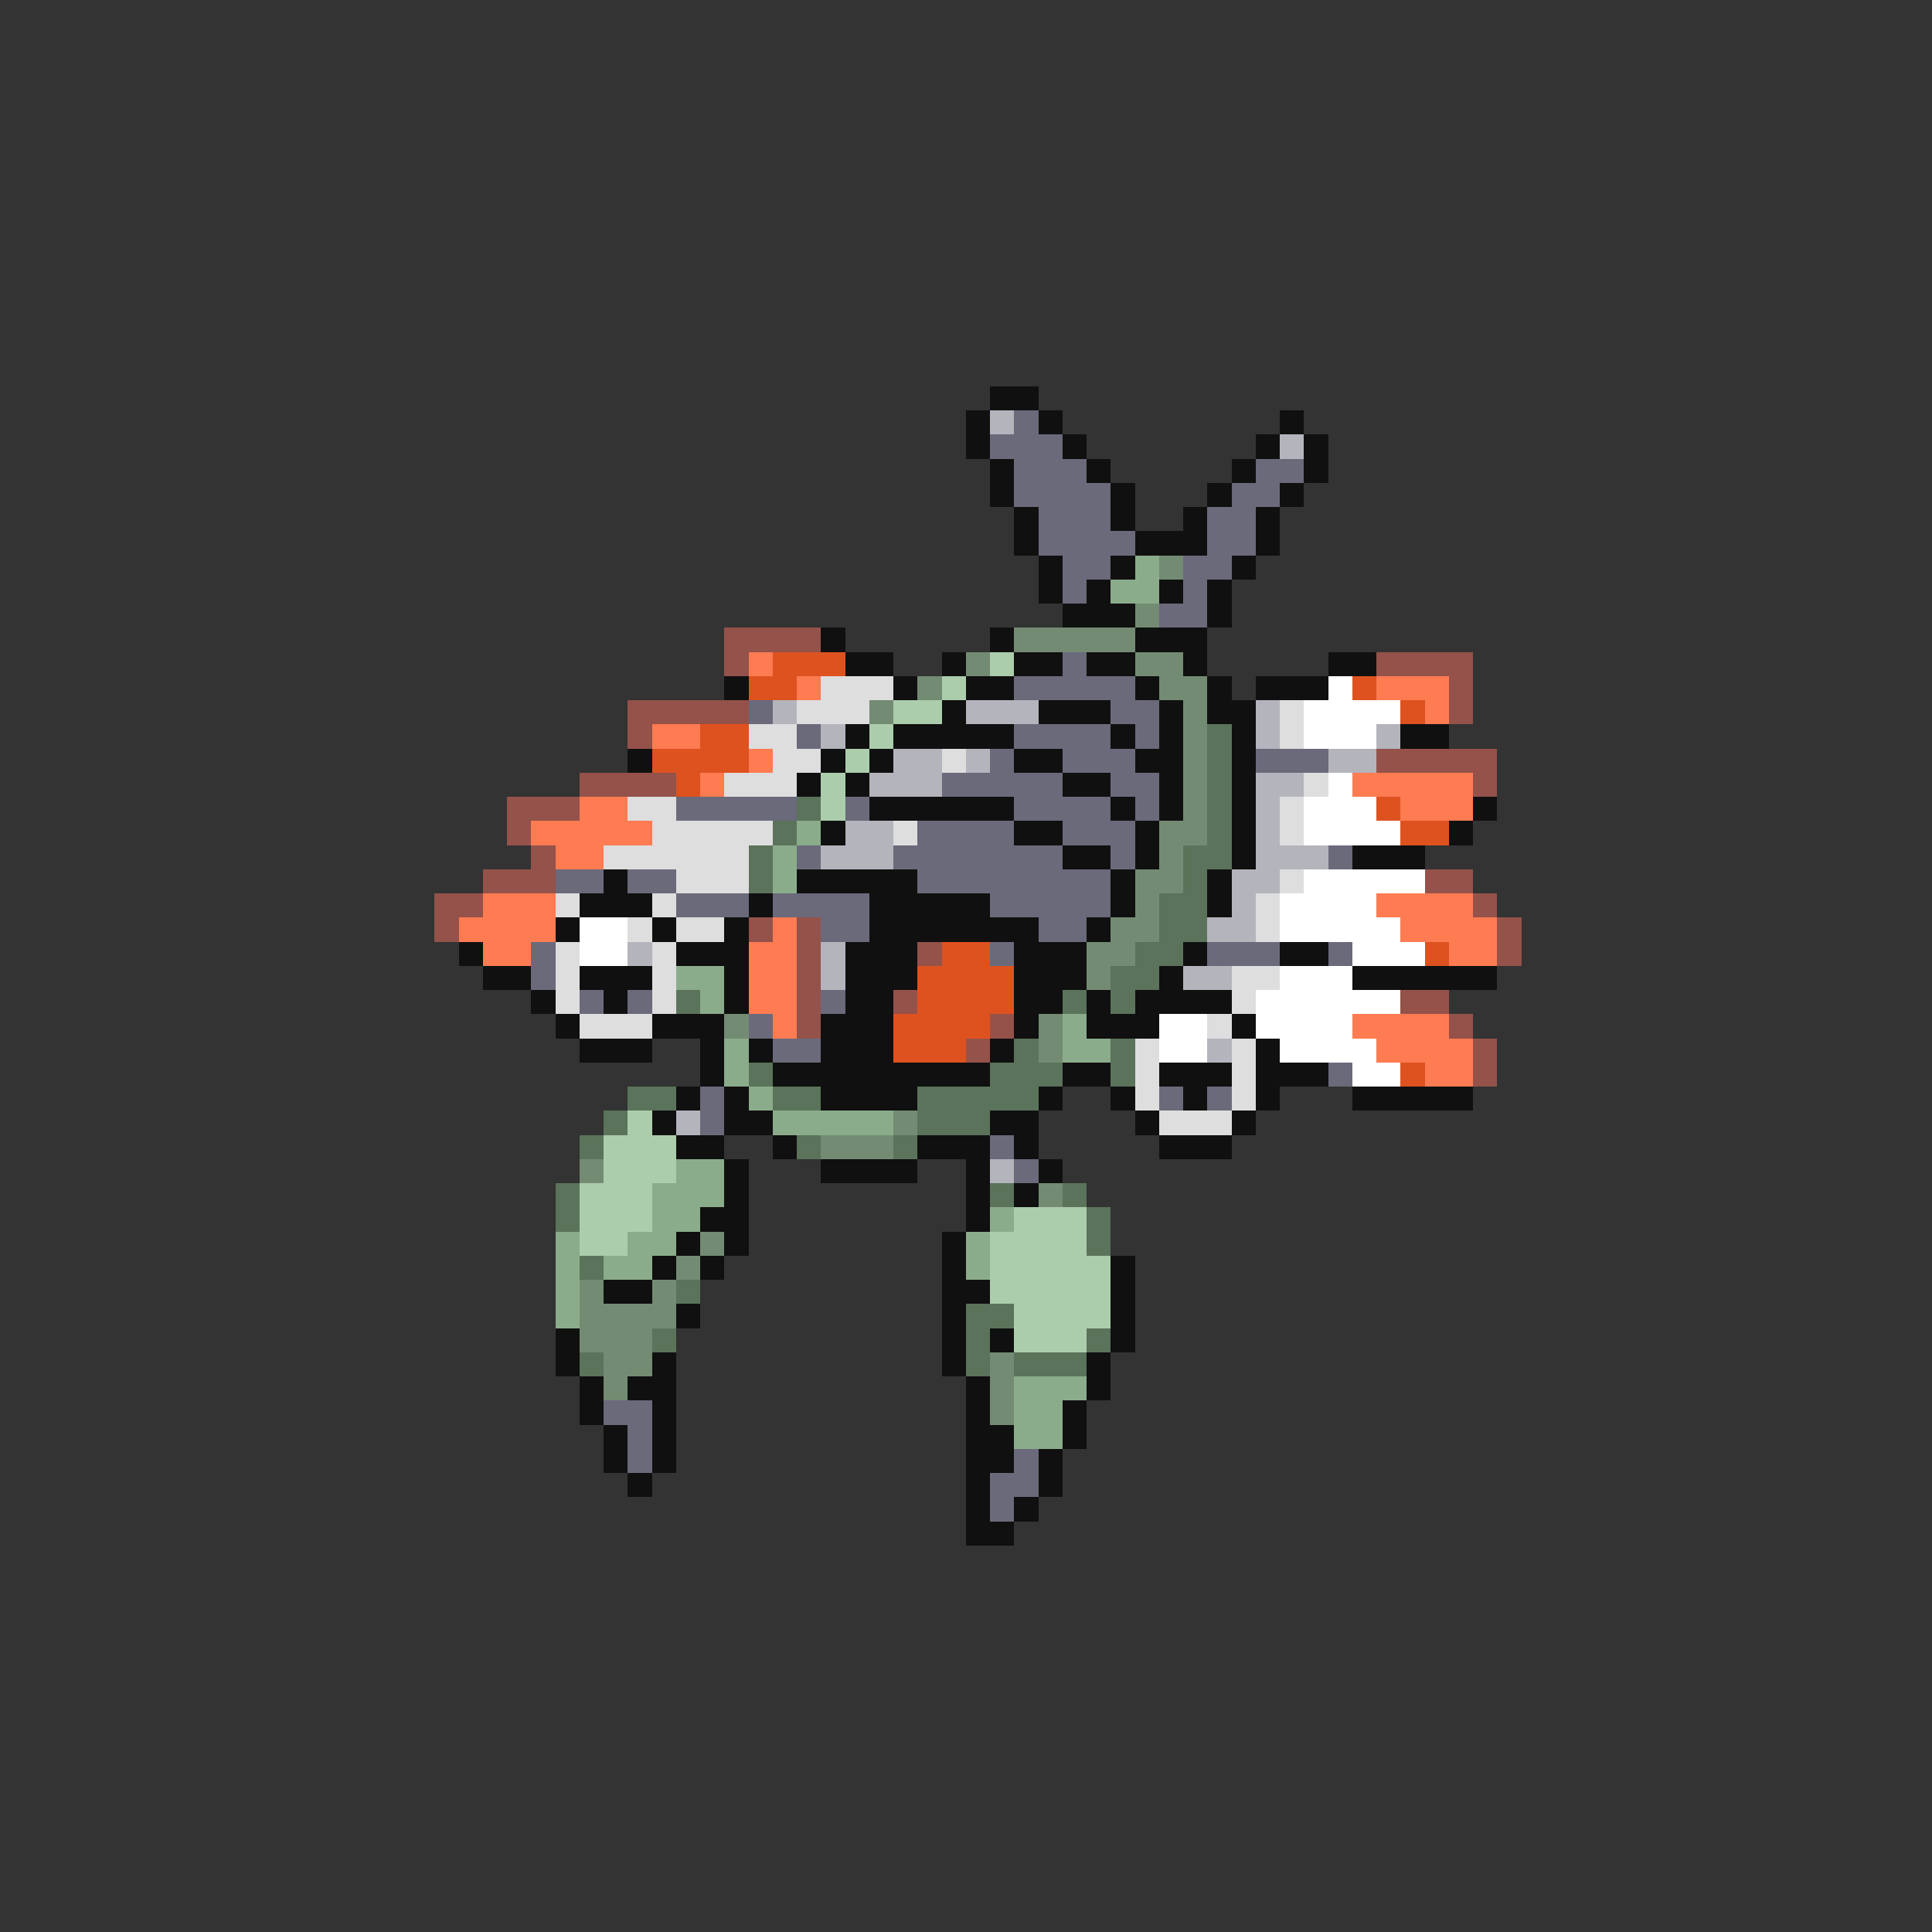 <svg xmlns="http://www.w3.org/2000/svg" viewBox="0 -0.5 80 80" shape-rendering="crispEdges">
<rect x="0" y="-0.5" width="80" height="80" fill="#333333" stroke="none"/>
<path stroke="#101010" d="M41 16h2M40 17h1M43 17h1M53 17h1M40 18h1M44 18h1M52 18h1M54 18h1M41 19h1M45 19h1M51 19h1M54 19h1M41 20h1M46 20h1M50 20h1M53 20h1M42 21h1M46 21h1M49 21h1M52 21h1M42 22h1M47 22h3M52 22h1M43 23h1M46 23h1M51 23h1M43 24h1M45 24h1M48 24h1M50 24h1M44 25h3M50 25h1M34 26h1M41 26h1M47 26h3M35 27h2M39 27h1M42 27h2M45 27h2M49 27h1M55 27h2M30 28h1M37 28h1M40 28h2M47 28h1M50 28h1M52 28h3M39 29h1M43 29h3M48 29h1M50 29h2M35 30h1M37 30h5M46 30h1M48 30h1M51 30h1M58 30h2M26 31h1M34 31h1M36 31h1M42 31h2M47 31h2M51 31h1M33 32h1M35 32h1M44 32h2M48 32h1M51 32h1M36 33h6M46 33h1M48 33h1M51 33h1M61 33h1M34 34h1M42 34h2M47 34h1M51 34h1M60 34h1M44 35h2M47 35h1M51 35h1M56 35h3M25 36h1M33 36h5M46 36h1M50 36h1M24 37h3M31 37h1M36 37h5M46 37h1M50 37h1M23 38h1M27 38h1M30 38h1M36 38h7M45 38h1M19 39h1M28 39h3M35 39h3M42 39h3M49 39h1M53 39h2M20 40h2M24 40h3M30 40h1M35 40h3M42 40h3M48 40h1M56 40h6M22 41h1M25 41h1M30 41h1M35 41h2M42 41h2M45 41h1M47 41h4M23 42h1M27 42h3M34 42h3M42 42h1M45 42h3M51 42h1M24 43h3M29 43h1M31 43h1M34 43h3M41 43h1M52 43h1M29 44h1M32 44h9M44 44h2M48 44h3M52 44h3M28 45h1M30 45h1M34 45h4M43 45h1M46 45h1M49 45h1M52 45h1M56 45h5M27 46h1M30 46h2M41 46h2M47 46h1M51 46h1M28 47h2M32 47h1M38 47h3M42 47h1M48 47h3M30 48h1M34 48h4M40 48h1M43 48h1M30 49h1M40 49h1M42 49h1M29 50h2M40 50h1M28 51h1M30 51h1M39 51h1M27 52h1M29 52h1M39 52h1M46 52h1M25 53h2M39 53h2M46 53h1M28 54h1M39 54h1M46 54h1M23 55h1M39 55h1M41 55h1M46 55h1M23 56h1M27 56h1M39 56h1M45 56h1M24 57h1M26 57h2M40 57h1M45 57h1M24 58h1M27 58h1M40 58h1M44 58h1M25 59h1M27 59h1M40 59h2M44 59h1M25 60h1M27 60h1M40 60h2M43 60h1M26 61h1M40 61h1M43 61h1M40 62h1M42 62h1M40 63h2" />
<path stroke="#b4b4bd" d="M41 17h1M53 18h1M32 29h1M40 29h3M52 29h1M34 30h1M52 30h1M57 30h1M37 31h2M40 31h1M55 31h2M36 32h3M52 32h2M52 33h1M35 34h2M52 34h1M34 35h3M52 35h3M51 36h2M51 37h1M50 38h2M26 39h1M34 39h1M34 40h1M49 40h2M50 43h1M28 46h1M41 48h1" />
<path stroke="#6a6a7b" d="M42 17h1M41 18h3M42 19h3M52 19h2M42 20h4M51 20h2M43 21h3M50 21h2M43 22h4M50 22h2M44 23h2M49 23h2M44 24h1M49 24h1M48 25h2M44 27h1M42 28h5M31 29h1M46 29h2M33 30h1M42 30h4M47 30h1M41 31h1M44 31h3M52 31h3M39 32h5M46 32h2M28 33h5M35 33h1M42 33h4M47 33h1M38 34h4M44 34h3M33 35h1M37 35h7M46 35h1M55 35h1M23 36h2M26 36h2M38 36h8M28 37h3M32 37h4M41 37h5M34 38h2M43 38h2M22 39h1M41 39h1M50 39h3M55 39h1M22 40h1M24 41h1M26 41h1M34 41h1M31 42h1M32 43h2M55 44h1M29 45h1M48 45h1M50 45h1M29 46h1M41 47h1M42 48h1M25 58h2M26 59h1M26 60h1M42 60h1M41 61h2M41 62h1" />
<path stroke="#8bac8b" d="M47 23h1M46 24h2M33 34h1M32 35h1M32 36h1M28 40h2M29 41h1M44 42h1M30 43h1M44 43h2M30 44h1M31 45h1M32 46h5M28 48h2M27 49h3M27 50h2M41 50h1M23 51h1M26 51h2M40 51h1M23 52h1M25 52h2M40 52h1M23 53h1M23 54h1M42 57h3M42 58h2M42 59h2" />
<path stroke="#738b73" d="M48 23h1M47 25h1M42 26h5M40 27h1M47 27h2M38 28h1M48 28h2M36 29h1M49 29h1M49 30h1M49 31h1M49 32h1M49 33h1M48 34h2M48 35h1M47 36h2M47 37h1M46 38h2M45 39h2M45 40h1M30 42h1M43 42h1M43 43h1M37 46h1M34 47h3M24 48h1M43 49h1M29 51h1M28 52h1M24 53h1M27 53h1M24 54h4M24 55h3M25 56h2M41 56h1M25 57h1M41 57h1M41 58h1" />
<path stroke="#94524a" d="M30 26h4M30 27h1M57 27h4M60 28h1M26 29h5M60 29h1M26 30h1M57 31h5M24 32h4M61 32h1M21 33h3M21 34h1M22 35h1M20 36h3M59 36h2M18 37h2M61 37h1M18 38h1M31 38h1M33 38h1M62 38h1M33 39h1M38 39h1M62 39h1M33 40h1M33 41h1M37 41h1M58 41h2M33 42h1M41 42h1M60 42h1M40 43h1M61 43h1M61 44h1" />
<path stroke="#ff7b52" d="M31 27h1M33 28h1M57 28h3M59 29h1M27 30h2M31 31h1M29 32h1M56 32h5M24 33h2M58 33h3M22 34h5M23 35h2M20 37h3M57 37h4M19 38h4M32 38h1M58 38h4M20 39h2M31 39h2M60 39h2M31 40h2M31 41h2M32 42h1M56 42h4M57 43h4M59 44h2" />
<path stroke="#de5220" d="M32 27h3M31 28h2M56 28h1M58 29h1M29 30h2M27 31h4M28 32h1M57 33h1M58 34h2M39 39h2M59 39h1M38 40h4M38 41h4M37 42h4M37 43h3M58 44h1" />
<path stroke="#accdac" d="M41 27h1M39 28h1M37 29h2M36 30h1M35 31h1M34 32h1M34 33h1M26 46h1M25 47h3M25 48h3M24 49h3M24 50h3M42 50h3M24 51h2M41 51h4M41 52h5M41 53h5M42 54h4M42 55h3" />
<path stroke="#dedede" d="M34 28h3M33 29h3M53 29h1M31 30h2M53 30h1M32 31h2M39 31h1M30 32h3M54 32h1M26 33h2M53 33h1M27 34h5M37 34h1M53 34h1M25 35h6M28 36h3M53 36h1M23 37h1M27 37h1M52 37h1M26 38h1M28 38h2M52 38h1M23 39h1M27 39h1M23 40h1M27 40h1M51 40h2M23 41h1M27 41h1M51 41h1M24 42h3M50 42h1M47 43h1M51 43h1M47 44h1M51 44h1M47 45h1M51 45h1M48 46h3" />
<path stroke="#ffffff" d="M55 28h1M54 29h4M54 30h3M55 32h1M54 33h3M54 34h4M54 36h5M53 37h4M24 38h2M53 38h5M24 39h2M56 39h3M53 40h3M52 41h6M48 42h2M52 42h4M48 43h2M53 43h4M56 44h2" />
<path stroke="#5a735a" d="M50 30h1M50 31h1M50 32h1M33 33h1M50 33h1M32 34h1M50 34h1M31 35h1M49 35h2M31 36h1M49 36h1M48 37h2M48 38h2M47 39h2M46 40h2M28 41h1M44 41h1M46 41h1M42 43h1M46 43h1M31 44h1M41 44h3M46 44h1M26 45h2M32 45h2M38 45h5M25 46h1M38 46h3M24 47h1M33 47h1M37 47h1M23 49h1M41 49h1M44 49h1M23 50h1M45 50h1M45 51h1M24 52h1M28 53h1M40 54h2M27 55h1M40 55h1M45 55h1M24 56h1M40 56h1M42 56h3" />
</svg>